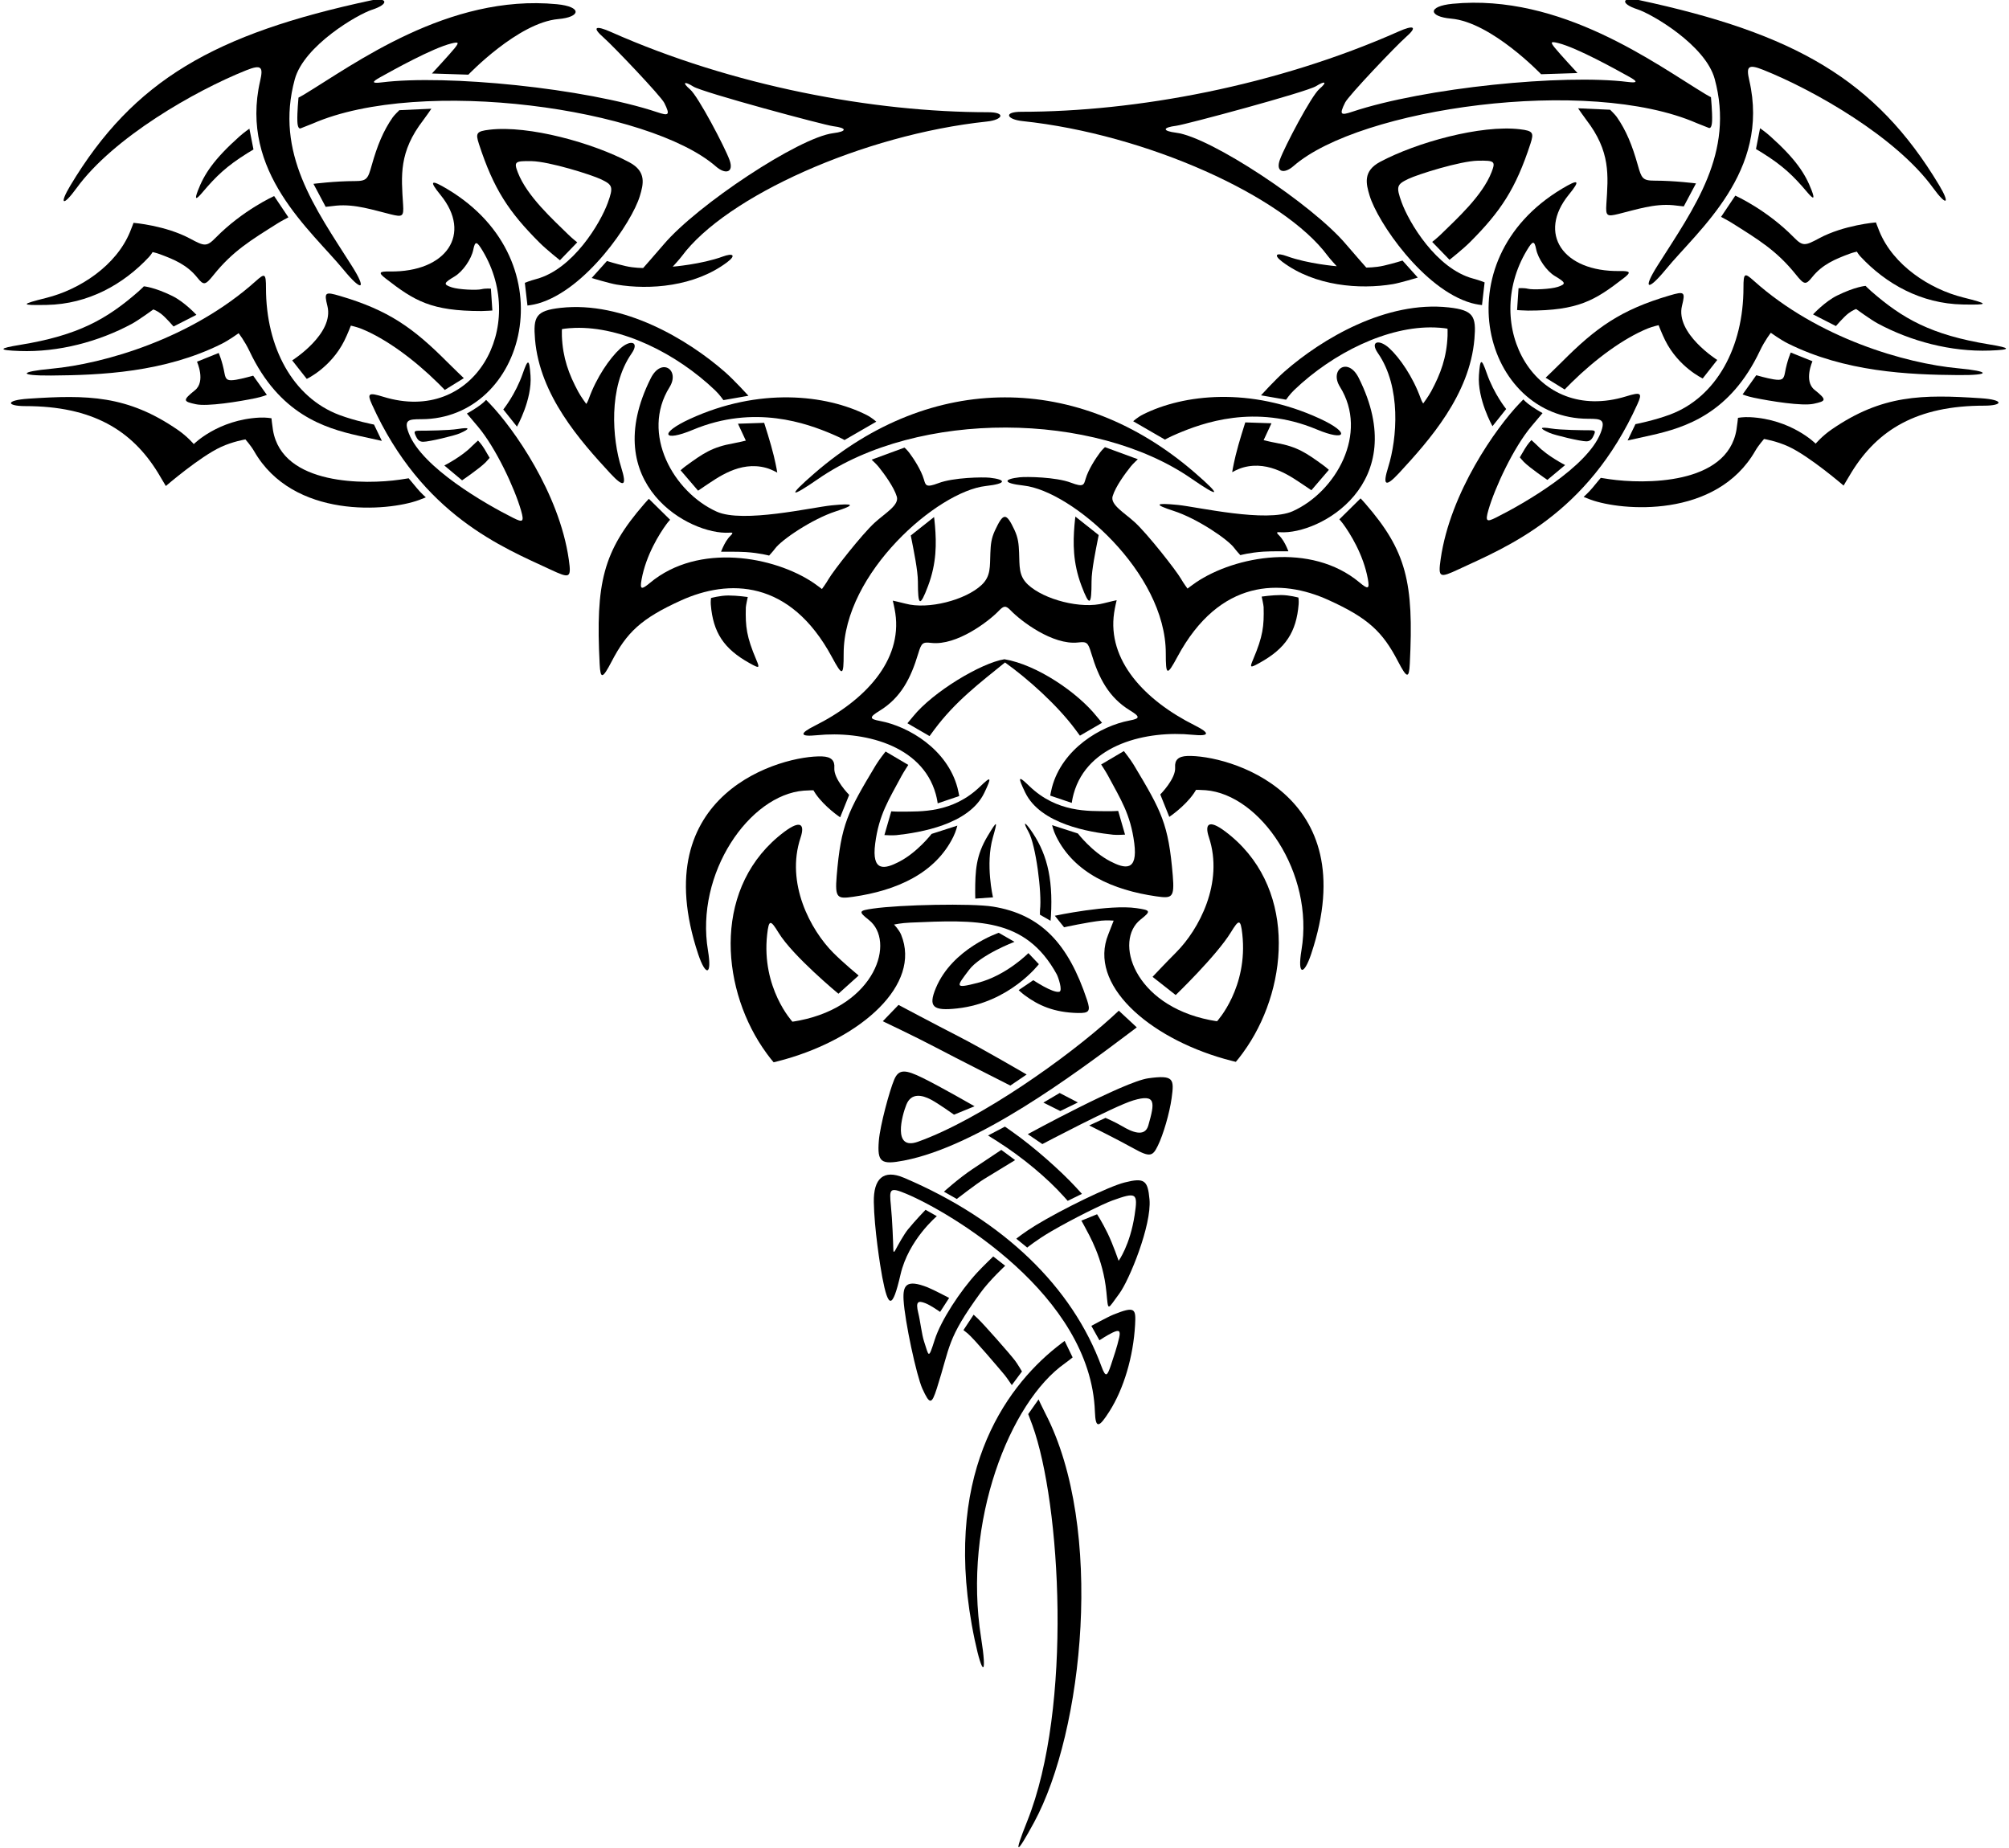 <?xml version="1.0" encoding="UTF-8"?>
<svg xmlns="http://www.w3.org/2000/svg" xmlns:xlink="http://www.w3.org/1999/xlink" width="575pt" height="529pt" viewBox="0 0 575 529" version="1.1">
<g id="surface1">
<path style=" stroke:none;fill-rule:nonzero;fill:rgb(0%,0%,0%);fill-opacity:1;" d="M 292.664 34.664 C 328.152 38.414 367.383 56.156 379.996 73.223 C 380.664 74.125 382.586 76.211 382.586 76.211 C 382.586 76.211 374.367 75.543 368.336 73.336 C 365.25 72.203 364.375 72.961 367.039 74.961 C 376.336 81.93 389.152 82.918 398.664 81.336 C 400.664 81 405.789 79.461 405.789 79.461 L 401.414 74.586 C 401.414 74.586 398.973 75.371 396.086 76.039 C 393.566 76.625 391.039 76.586 391.039 76.586 C 391.039 76.586 387.426 72.492 385.164 69.836 C 375.535 58.492 346.445 39.223 336.664 38 C 332.613 37.492 332.656 36.504 336.664 36 C 339.336 35.664 374 26.336 376.664 24.664 C 379.336 23 379.961 23.457 377.625 25.461 C 375.289 27.461 367.664 42 366.336 45.664 C 365 49.336 367.539 49.875 370.211 47.539 C 389.18 30.941 454.523 21.68 485.629 35.246 C 486.203 35.496 488.156 36.266 489.09 36.617 C 489.457 36.758 489.953 36.473 490.02 34.586 C 490.109 32.102 489.699 27.816 489.699 27.816 C 489.699 27.816 488.973 27.465 488.176 26.98 C 473.887 18.352 446.832 -1.926 415.75 1.082 C 408.449 1.789 408.875 4.77 415.336 5.332 C 426.848 6.34 441.086 21.25 441.086 21.25 L 451.5 20.914 C 451.5 20.914 446.336 15.332 445 13.668 C 443.664 12 443.828 11.789 446 12.332 C 451.367 13.676 462.426 19.828 466.336 22 C 468.656 23.289 468.887 23.836 465.875 23.457 C 447.449 21.156 407.758 25.082 387 32 C 383.801 33.066 383.199 32.934 385 29.336 C 386 27.336 399.664 13 402.336 10.668 C 405.953 7.5 404.508 7.145 400.336 9 C 365.332 24.555 325.109 32 292.336 32 C 287.086 32 288.109 34.184 292.664 34.664 "/>
<path style=" stroke:none;fill-rule:nonzero;fill:rgb(0%,0%,0%);fill-opacity:1;" d="M 412.5 67 C 411.379 68.105 409.914 69.25 409.914 69.25 L 414.875 74.375 C 414.875 74.375 418.711 71.336 420.711 69.336 C 429.516 60.527 433.836 54.027 438.039 41.125 C 439.062 37.992 438.805 37.449 435 37 C 423.793 35.68 405.398 40.785 395 46.336 C 390 49 391 52.664 392 56 C 394.258 63.523 407.379 82.824 421.125 86.75 C 422.586 87.164 424.164 87.336 424.164 87.336 L 424.914 80.836 C 424.914 80.836 423.547 80.254 421.656 79.754 C 411.086 76.938 403.266 63.699 401.164 57.914 C 399.523 53.387 399.797 52.801 403 51.25 C 405.828 49.879 418 46.086 423 46 C 427.754 45.922 428.109 46.156 426.914 49.25 C 424.285 56.07 416.781 62.781 412.5 67 "/>
<path style=" stroke:none;fill-rule:nonzero;fill:rgb(0%,0%,0%);fill-opacity:1;" d="M 465.414 113.461 C 439.281 121.5 424.023 93.289 437 71.664 C 438.633 68.945 439.145 68.723 439.664 71.336 C 440.211 74.062 442.676 77.605 445 79 C 448.094 80.855 448.406 81.27 445.836 82.125 C 443.836 82.789 438.664 83 437.336 82.664 C 436.164 82.375 434.625 82.5 434.625 82.5 L 434.207 88.762 C 434.207 88.762 436.355 88.914 437.336 88.914 C 451.703 88.914 456.465 86.016 464.664 79.664 C 466.918 77.926 466.715 77.539 463.539 77.586 C 447.348 77.809 439.902 66.879 449.055 55.672 C 452.465 51.492 451.781 51.203 447.082 54.012 C 412.348 74.758 424.715 119.875 454.586 119.875 C 458.25 119.875 459.625 120.039 458.125 123.914 C 454.344 133.688 436.312 144.094 428.164 148.164 C 425.5 149.5 425.051 149.297 426 146 C 427.84 139.617 433.176 128.125 438.336 122 C 440.336 119.625 441.5 118.25 441.5 118.25 C 441.5 118.25 440.316 117.629 438.5 116.414 C 436.836 115.309 436 114.336 436 114.336 C 436 114.336 435.508 114.836 434.891 115.477 C 428.238 122.422 415.062 140.938 412.336 160.039 C 411.562 165.445 412.023 165.512 417.586 162.914 C 431.094 156.613 454.324 147.441 468.664 115.664 C 470.129 112.43 469.625 112.164 465.414 113.461 "/>
<path style=" stroke:none;fill-rule:nonzero;fill:rgb(0%,0%,0%);fill-opacity:1;" d="M 463.246 61.238 C 468.328 59.996 473.48 58.238 478.863 58.738 C 479.953 58.84 481.914 59.086 481.914 59.086 L 485.414 52.5 C 485.414 52.5 479.25 51.711 473.586 51.711 C 470.113 51.711 469.828 51.066 468.738 47.191 C 467.16 41.59 465.449 37.371 462.734 33.473 C 462.27 32.809 460.836 31.414 460.836 31.414 L 451.664 31 C 451.664 31 453.23 33.289 454 34.289 C 461.004 43.379 460.297 50.168 459.758 58.449 C 459.535 61.863 459.926 62.055 463.246 61.238 "/>
<path style=" stroke:none;fill-rule:nonzero;fill:rgb(0%,0%,0%);fill-opacity:1;" d="M 468.664 2.668 C 472.734 3.977 488.125 12.906 490.762 22.586 C 496.523 43.73 484.938 59.43 474.445 75.965 C 470.039 82.906 471.57 83.465 476.754 77.148 C 486.059 65.801 506.711 49.184 500.664 23 C 499.77 19.105 500.23 18.227 504.664 20 C 519.395 25.891 542.699 39.262 553.211 53.711 C 557.238 59.254 558.203 58.34 555 53 C 536.867 22.777 513.672 9.57 469 0 C 464.336 -1 463.473 0.992 468.664 2.668 "/>
<path style=" stroke:none;fill-rule:nonzero;fill:rgb(0%,0%,0%);fill-opacity:1;" d="M 517.238 55.008 C 519.098 57.211 519.488 57.051 518.504 54.469 C 516.691 49.727 513.938 45.5 506.621 38.961 C 505.223 37.711 503.75 36.711 503.75 36.711 L 502.586 42.664 C 502.586 42.664 503.297 43.074 504.406 43.77 C 510.258 47.43 513.254 50.281 517.238 55.008 "/>
<path style=" stroke:none;fill-rule:nonzero;fill:rgb(0%,0%,0%);fill-opacity:1;" d="M 537.898 66.215 C 537.312 64.77 536.914 63.664 536.914 63.664 C 536.914 63.664 527.758 64.391 520.664 68.211 C 516.625 70.387 515.98 70.551 513.426 67.949 C 505.605 59.988 496.664 56 496.664 56 L 492.586 62.086 C 492.586 62.086 494.617 63.145 495.543 63.73 C 503.355 68.648 508.504 71.742 514 78.586 C 516.371 81.535 516.812 81.652 518.664 79.336 C 521.531 75.754 525.133 74.203 529.441 72.613 C 530.441 72.246 531.461 72.039 531.461 72.039 C 531.461 72.039 531.887 72.789 532.465 73.41 C 539.777 81.254 549.836 86.934 561.75 87.16 C 569.43 87.305 569.309 87.008 561.84 85.137 C 552.309 82.754 541.871 75.938 537.898 66.215 "/>
<path style=" stroke:none;fill-rule:nonzero;fill:rgb(0%,0%,0%);fill-opacity:1;" d="M 569.359 98.59 C 552.727 95.879 544.562 91.215 535.598 83.395 C 534.477 82.414 533.961 81.836 533.961 81.836 C 533.961 81.836 531.047 82.031 525.836 84.586 C 522.34 86.289 518.914 90 518.914 90 L 525.461 93.336 C 525.461 93.336 527.75 90.664 529.086 89.664 C 530.32 88.738 531.25 88.461 531.25 88.461 C 531.25 88.461 535.43 91.512 537.414 92.586 C 546.898 97.691 558.375 100.746 569.496 100.352 C 575.789 100.129 575.645 99.613 569.359 98.59 "/>
<path style=" stroke:none;fill-rule:nonzero;fill:rgb(0%,0%,0%);fill-opacity:1;" d="M 560.383 105.422 C 545.43 104.031 520.336 96.852 501.961 80.375 C 499.367 78.055 498.996 78.031 499 82.336 C 499.008 99.328 491.297 113.672 478 118.664 C 473.457 120.371 468.086 121.414 468.086 121.414 L 465.836 126.086 C 465.836 126.086 469.949 125.188 472.496 124.613 C 482.414 122.395 495.207 118.375 503.711 100.414 C 505.133 97.41 506.836 95.262 506.836 95.262 C 506.836 95.262 509.605 97.262 511.664 98.289 C 528.078 106.492 546.285 107.266 560.5 107.371 C 569.926 107.438 569.699 106.289 560.383 105.422 "/>
<path style=" stroke:none;fill-rule:nonzero;fill:rgb(0%,0%,0%);fill-opacity:1;" d="M 512.539 100.914 C 512.539 100.914 511.5 103.211 510.875 106.711 C 510.523 108.676 509.957 108.953 507.586 108.586 C 505.809 108.305 502.664 107.414 502.664 107.414 L 498.75 112.914 C 498.75 112.914 500.062 113.453 501.934 113.84 C 506.766 114.848 515.801 116.301 519.086 115.586 C 522.648 114.805 523.02 114.531 519.336 111.586 C 516.191 109.07 518.75 103.414 518.75 103.414 L 512.539 100.914 "/>
<path style=" stroke:none;fill-rule:nonzero;fill:rgb(0%,0%,0%);fill-opacity:1;" d="M 477.836 84.586 C 463.875 88.688 456.82 93.762 447.039 103.586 C 445.254 105.383 442.375 108.125 442.375 108.125 L 447.836 111.5 C 447.836 111.5 448.555 110.719 449.828 109.469 C 456.602 102.812 464.598 96.871 471.664 94 C 472.969 93.473 474.711 93.086 474.711 93.086 C 474.711 93.086 475.699 95.648 476.586 97.414 C 480.441 105.133 487.336 108.336 487.336 108.336 L 491.5 103.039 C 491.5 103.039 479.434 95.438 481.414 87.5 C 482.414 83.5 482.086 83.336 477.836 84.586 "/>
<path style=" stroke:none;fill-rule:nonzero;fill:rgb(0%,0%,0%);fill-opacity:1;" d="M 567 114 C 550.082 112.871 538.676 112.992 524.238 122.934 C 521.465 124.844 519.664 127 519.664 127 C 519.664 127 512.754 120 500.836 119.414 C 498.98 119.324 497.434 119.605 497.434 119.605 C 497.434 119.605 497.227 121.641 497 123 C 494.344 138.945 470.344 138.578 460.68 137.176 C 459.219 136.961 458.164 136.789 458.164 136.789 C 458.164 136.789 457.023 138.121 455.836 139.586 C 454.75 140.914 453.25 142.25 453.25 142.25 C 453.25 142.25 454.148 142.621 455.242 143.023 C 464.051 146.262 491.211 148.578 502.414 129 C 503.281 127.492 504.887 125.66 504.887 125.66 C 504.887 125.66 508.445 126.23 511.914 127.836 C 517.922 130.605 527.664 139 527.664 139 C 527.664 139 529.133 136.484 529.93 135.191 C 537.418 123.023 548.672 116.125 567.875 116.125 C 573.289 116.125 573.742 114.449 567 114 "/>
<path style=" stroke:none;fill-rule:nonzero;fill:rgb(0%,0%,0%);fill-opacity:1;" d="M 456.027 124.867 C 456.773 123.324 456.691 123.164 454.836 123.164 C 453.164 123.164 446.715 123.102 444 122.664 C 440.66 122.133 440.395 122.535 443.5 123.914 C 445 124.586 452.336 126.336 454 126.336 C 454.922 126.336 455.5 125.961 456.027 124.867 "/>
<path style=" stroke:none;fill-rule:nonzero;fill:rgb(0%,0%,0%);fill-opacity:1;" d="M 438.309 125.977 C 438.309 125.977 437.301 127.008 436.465 128.41 C 435.375 130.234 434.996 130.93 434.996 130.93 C 434.996 130.93 435.828 131.91 436.125 132.211 C 437.918 134.008 442.875 137.375 442.875 137.375 L 447.961 133.125 C 447.961 133.125 442.961 130.586 440.125 127.664 C 439.629 127.156 438.309 125.977 438.309 125.977 "/>
<path style=" stroke:none;fill-rule:nonzero;fill:rgb(0%,0%,0%);fill-opacity:1;" d="M 423.289 107.375 C 422.797 114.258 427.164 122 427.164 122 L 431.086 117.086 C 431.086 117.086 427.605 112.801 425.539 106.875 C 423.992 102.422 423.637 102.582 423.289 107.375 "/>
<path style=" stroke:none;fill-rule:nonzero;fill:rgb(0%,0%,0%);fill-opacity:1;" d="M 400.5 135.336 C 409.059 126.059 420.664 113.051 422 97 C 422.539 90.539 421.797 88.793 414.664 88 C 396.766 86.012 378.348 96.988 367.664 106.336 C 365 108.664 360.914 113.164 360.914 113.164 L 368.086 114.414 C 368.086 114.414 369.16 112.84 370.473 111.59 C 381.539 101.031 397.176 93.281 410.621 93.738 C 412.969 93.816 414.289 94.086 414.289 94.086 C 414.289 94.086 414.359 94.867 414.309 96.133 C 414.047 102.297 412.375 106.922 409.598 112.066 C 408.832 113.48 407.336 115.5 407.336 115.5 C 407.336 115.5 406.953 114.988 406.609 114.027 C 404.414 107.895 400.605 102.391 397.625 99.664 C 394.711 97 392 97.664 394.375 101.086 C 401.102 110.762 399.871 125.547 397.336 133.664 C 395.664 139 396.5 139.664 400.5 135.336 "/>
<path style=" stroke:none;fill-rule:nonzero;fill:rgb(0%,0%,0%);fill-opacity:1;" d="M 366.406 152.355 C 377.645 153.078 404.113 138.539 388.875 108.164 C 385.805 102.047 380.426 105.785 383.5 110.711 C 391.828 124.047 382.352 140.773 370 146.336 C 362.508 149.707 342.699 145.098 337.125 144.539 C 330.461 143.875 330.25 144.414 335.914 146.25 C 342.609 148.414 351.469 154.383 353.312 156.934 C 353.828 157.645 355 158.914 355 158.914 C 355 158.914 357.688 158.168 361.664 157.906 C 363.848 157.762 368.746 157.809 368.746 157.809 C 368.746 157.809 368.652 157.48 368.262 156.629 C 367.707 155.422 367.039 154.195 366.02 153.188 C 365.137 152.324 365.512 152.297 366.406 152.355 "/>
<path style=" stroke:none;fill-rule:nonzero;fill:rgb(0%,0%,0%);fill-opacity:1;" d="M 376.836 122.914 C 385.41 126.508 386.586 123.91 377.75 119.836 C 357.895 110.672 338.699 112.828 327.121 118.656 C 325.512 119.469 324.336 120.586 324.336 120.586 L 333.414 125.836 C 333.414 125.836 334.699 125.098 336.984 124.133 C 344.043 121.141 359.145 115.508 376.836 122.914 "/>
<path style=" stroke:none;fill-rule:nonzero;fill:rgb(0%,0%,0%);fill-opacity:1;" d="M 373.496 139.09 C 374.613 139.82 375.336 140.336 375.336 140.336 L 380.336 134.5 C 380.336 134.5 379.621 133.828 378.723 133.176 C 373.902 129.684 371.316 127.852 365.18 126.77 C 363.734 126.516 361.664 126 361.664 126 L 363.914 121.164 L 356.414 120.914 C 356.414 120.914 354.5 126.836 353.664 130.336 C 352.891 133.594 352.664 135.164 352.664 135.164 C 352.664 135.164 354.25 134.254 355.828 133.812 C 363.449 131.691 369.934 136.766 373.496 139.09 "/>
<path style=" stroke:none;fill-rule:nonzero;fill:rgb(0%,0%,0%);fill-opacity:1;" d="M 389.414 142.664 L 383.336 148.664 C 383.336 148.664 383.809 149.133 384.422 149.977 C 386.328 152.578 390.219 158.691 391.5 165.75 C 392.035 168.695 391.547 168.762 389.086 166.711 C 375.188 155.129 353.508 159.137 342.25 166.75 C 341.305 167.391 339.883 168.488 339.883 168.488 C 339.883 168.488 338.734 166.953 338 165.664 C 336.664 163.336 328.414 152.789 324.75 149.461 C 321.73 146.715 317.715 144.469 318.453 142.027 C 319.301 139.234 322.082 135.48 323.68 133.484 C 324.27 132.742 325.664 131.461 325.664 131.461 L 316.25 128 C 316.25 128 315.473 128.699 314.875 129.492 C 313.609 131.176 311.488 134.422 310.711 137.086 C 310.203 138.805 310.141 139.551 306.535 138.176 C 302.25 136.539 293.781 136.41 291.836 136.625 C 287.312 137.129 286.688 138.293 293 139 C 306.777 140.543 333.664 163.871 333.664 187 C 333.664 193.43 334 193.57 337 188 C 349.082 165.562 366.707 165.637 380.168 171.734 C 391.645 176.93 395.734 180.902 400.086 189.25 C 402.668 194.207 403.277 194.367 403.5 190 C 404.695 166.648 402.52 157.699 390.766 144.152 C 389.934 143.195 389.414 142.664 389.414 142.664 "/>
<path style=" stroke:none;fill-rule:nonzero;fill:rgb(0%,0%,0%);fill-opacity:1;" d="M 360.664 189.664 C 367.945 185.605 371.043 180.926 371.688 172.949 C 371.766 171.996 371.621 171.055 371.621 171.055 C 371.621 171.055 369.016 170.336 366.664 170.336 C 364.094 170.336 361.109 170.777 361.109 170.777 C 361.109 170.777 361.652 173.246 361.664 173.75 C 361.805 179.254 361.469 182.141 358.664 188.75 C 357.617 191.227 357.758 191.289 360.664 189.664 "/>
<path style=" stroke:none;fill-rule:nonzero;fill:rgb(0%,0%,0%);fill-opacity:1;" d="M 312.414 166.414 C 312.414 163.211 313.648 157.301 314.16 154.664 C 314.34 153.738 314.461 153.164 314.461 153.164 L 307.789 147.875 C 307.789 147.875 307.648 148.848 307.52 150.41 C 307.117 155.367 307.027 160.996 309.5 167.586 C 311.871 173.898 312.414 173.273 312.414 166.414 "/>
<path style=" stroke:none;fill-rule:nonzero;fill:rgb(0%,0%,0%);fill-opacity:1;" d="M 330.961 256.586 C 335.43 257.223 336.195 257.027 335.664 250.664 C 334.43 235.812 332.484 232.281 324.465 218.902 C 323.535 217.352 321.664 215 321.664 215 L 315.164 218.836 C 315.164 218.836 316.543 220.949 317.055 221.906 C 320.754 228.836 323.551 232.988 324.641 241.355 C 325.715 249.598 321.906 248.703 317.75 246.539 C 312.539 243.836 308.5 238.586 308.5 238.586 L 301.125 236.211 C 301.125 236.211 301.477 237.781 302.27 239.391 C 307.422 249.867 318.465 254.797 330.961 256.586 "/>
<path style=" stroke:none;fill-rule:nonzero;fill:rgb(0%,0%,0%);fill-opacity:1;" d="M 322 238.914 L 320.039 232.125 C 320.039 232.125 318.523 232.238 316.883 232.211 C 311.719 232.133 302.551 232.703 294.586 225 C 291.438 221.961 291.188 222.199 293.414 226.836 C 297.793 235.934 311.879 238.223 318.609 238.945 C 319.75 239.066 322 238.914 322 238.914 "/>
<path style=" stroke:none;fill-rule:nonzero;fill:rgb(0%,0%,0%);fill-opacity:1;" d="M 297.652 261.844 L 300.684 263.582 C 300.684 263.582 300.758 262.809 300.789 262.25 C 301.469 250.773 299.352 243.684 294.875 237.414 C 293.211 235.086 292.758 235.246 294.375 238.125 C 296.461 241.836 298.25 255.625 297.664 260.5 C 297.609 260.98 297.652 261.844 297.652 261.844 "/>
<path style=" stroke:none;fill-rule:nonzero;fill:rgb(0%,0%,0%);fill-opacity:1;" d="M 339.832 216.402 C 337.219 216.492 336.172 217.59 336.336 219.664 C 336.59 222.895 332.086 227.414 332.086 227.414 L 334.664 233.836 C 334.664 233.836 339.066 230.902 341.68 227.117 C 342.074 226.551 342.305 226.105 342.305 226.105 C 342.305 226.105 343.648 226.09 345.078 226.203 C 360.641 227.438 376.188 249.824 372.5 271.961 C 371.273 279.316 373.199 279.324 375.289 273.039 C 390.742 226.684 351.008 216.004 339.832 216.402 "/>
<path style=" stroke:none;fill-rule:nonzero;fill:rgb(0%,0%,0%);fill-opacity:1;" d="M 350.664 238 C 345.926 234.445 344.742 235.891 346 239.664 C 350.336 252.676 343.141 266.109 336.625 272.625 C 333.625 275.625 329.875 279.625 329.875 279.625 L 336.5 284.836 C 336.5 284.836 348.176 273.59 352.281 266.895 C 354.547 263.203 355.066 262.91 355.562 267.383 C 357.258 282.699 348.336 292.336 348.336 292.336 C 348.336 292.336 347.551 292.242 346.277 291.988 C 324.469 287.668 318.738 269.285 326.461 263.211 C 329.559 260.77 329.297 260.547 325.25 259.961 C 317.465 258.824 301.906 262.137 301.906 262.137 L 304.555 265.438 C 304.555 265.438 311.352 263.949 315.25 263.539 C 316.82 263.379 318.746 263.535 318.746 263.535 C 318.746 263.535 317.801 266.004 317.211 267.461 C 311.395 281.742 328.551 296.902 350.469 303.117 C 351.996 303.551 353.711 303.961 353.711 303.961 C 353.711 303.961 355.07 302.441 356.93 299.664 C 369.012 281.641 371 253.25 350.664 238 "/>
<path style=" stroke:none;fill-rule:nonzero;fill:rgb(0%,0%,0%);fill-opacity:1;" d="M 290.355 269.605 L 285.855 267.02 C 285.855 267.02 272.562 271.473 267.836 282.875 C 265.598 288.273 267.07 289.438 274 288.664 C 288.961 287.004 297.336 276 297.336 276 L 294.336 272.836 C 294.336 272.836 288.086 279.207 279.875 281.336 C 272.961 283.125 273.777 282.406 277.336 277.664 C 280.602 273.312 290.355 269.605 290.355 269.605 "/>
<path style=" stroke:none;fill-rule:nonzero;fill:rgb(0%,0%,0%);fill-opacity:1;" d="M 282.664 239.336 C 279.328 244.895 279.113 249.207 279.109 255.5 C 279.109 256.52 279.148 257.23 279.148 257.23 L 284.211 256.875 C 284.211 256.875 281.98 247.453 284.164 239.75 C 285.539 234.918 285.555 234.523 282.664 239.336 "/>
<path style=" stroke:none;fill-rule:nonzero;fill:rgb(0%,0%,0%);fill-opacity:1;" d="M 85.43 27.941 C 85.43 27.941 85.02 32.227 85.109 34.711 C 85.176 36.598 85.672 36.883 86.039 36.742 C 86.973 36.391 88.926 35.621 89.504 35.371 C 120.605 21.805 185.949 31.066 204.922 47.664 C 207.59 50 210.129 49.461 208.797 45.789 C 207.465 42.125 199.84 27.586 197.504 25.586 C 195.172 23.582 195.797 23.125 198.465 24.789 C 201.129 26.461 235.797 35.789 238.465 36.125 C 242.473 36.629 242.516 37.617 238.465 38.125 C 228.684 39.348 199.594 58.617 189.965 69.961 C 187.703 72.617 184.09 76.711 184.09 76.711 C 184.09 76.711 181.562 76.75 179.047 76.164 C 176.156 75.496 173.715 74.711 173.715 74.711 L 169.34 79.586 C 169.34 79.586 174.465 81.125 176.465 81.461 C 185.977 83.043 198.797 82.055 208.09 75.086 C 210.754 73.086 209.879 72.328 206.797 73.461 C 200.762 75.668 192.547 76.336 192.547 76.336 C 192.547 76.336 194.465 74.25 195.133 73.348 C 207.746 56.281 246.977 38.539 282.465 34.789 C 287.02 34.309 288.047 32.125 282.797 32.125 C 250.02 32.125 209.797 24.68 174.797 9.125 C 170.621 7.27 169.176 7.625 172.797 10.793 C 175.465 13.125 189.129 27.461 190.129 29.461 C 191.93 33.059 191.328 33.191 188.129 32.125 C 167.371 25.207 127.68 21.281 109.254 23.582 C 106.242 23.961 106.473 23.414 108.797 22.125 C 112.703 19.953 123.762 13.801 129.129 12.457 C 131.301 11.914 131.465 12.125 130.129 13.793 C 128.797 15.457 123.629 21.039 123.629 21.039 L 134.047 21.375 C 134.047 21.375 148.281 6.465 159.797 5.457 C 166.254 4.895 166.68 1.914 159.379 1.207 C 128.297 -1.801 101.242 18.477 86.953 27.105 C 86.156 27.59 85.43 27.941 85.43 27.941 "/>
<path style=" stroke:none;fill-rule:nonzero;fill:rgb(0%,0%,0%);fill-opacity:1;" d="M 183.129 56.125 C 184.129 52.789 185.129 49.125 180.129 46.461 C 169.73 40.91 151.336 35.805 140.129 37.125 C 136.324 37.574 136.066 38.117 137.09 41.25 C 141.297 54.152 145.613 60.652 154.422 69.461 C 156.422 71.461 160.254 74.5 160.254 74.5 L 165.215 69.375 C 165.215 69.375 163.75 68.23 162.629 67.125 C 158.348 62.906 150.844 56.195 148.215 49.375 C 147.02 46.281 147.379 46.047 152.129 46.125 C 157.129 46.211 169.301 50.004 172.129 51.375 C 175.332 52.926 175.605 53.512 173.965 58.039 C 171.863 63.824 164.043 77.062 153.473 79.879 C 151.586 80.379 150.215 80.961 150.215 80.961 L 150.965 87.461 C 150.965 87.461 152.547 87.289 154.004 86.875 C 167.75 82.949 180.871 63.648 183.129 56.125 "/>
<path style=" stroke:none;fill-rule:nonzero;fill:rgb(0%,0%,0%);fill-opacity:1;" d="M 140.238 115.602 C 139.621 114.961 139.129 114.461 139.129 114.461 C 139.129 114.461 138.293 115.434 136.629 116.539 C 134.816 117.754 133.629 118.375 133.629 118.375 C 133.629 118.375 134.797 119.75 136.797 122.125 C 141.953 128.25 147.293 139.742 149.129 146.125 C 150.078 149.422 149.629 149.625 146.965 148.289 C 138.816 144.219 120.785 133.812 117.004 124.039 C 115.504 120.164 116.879 120 120.547 120 C 150.414 120 162.781 74.883 128.047 54.137 C 123.348 51.328 122.664 51.617 126.074 55.797 C 135.227 67.004 127.781 77.934 111.59 77.711 C 108.414 77.664 108.211 78.051 110.465 79.789 C 118.664 86.141 123.426 89.039 137.797 89.039 C 138.773 89.039 140.922 88.887 140.922 88.887 L 140.504 82.625 C 140.504 82.625 138.965 82.5 137.797 82.789 C 136.465 83.125 131.297 82.914 129.297 82.25 C 126.727 81.395 127.035 80.98 130.129 79.125 C 132.453 77.73 134.918 74.188 135.465 71.461 C 135.984 68.848 136.496 69.07 138.129 71.789 C 151.105 93.414 135.848 121.625 109.715 113.586 C 105.504 112.289 105 112.555 106.465 115.789 C 120.805 147.566 144.039 156.738 157.547 163.039 C 163.105 165.637 163.566 165.57 162.797 160.164 C 160.066 141.062 146.891 122.547 140.238 115.602 "/>
<path style=" stroke:none;fill-rule:nonzero;fill:rgb(0%,0%,0%);fill-opacity:1;" d="M 123.465 31.125 L 114.297 31.539 C 114.297 31.539 112.859 32.934 112.395 33.598 C 109.68 37.496 107.969 41.715 106.391 47.316 C 105.301 51.191 105.016 51.836 101.547 51.836 C 95.879 51.836 89.715 52.625 89.715 52.625 L 93.215 59.211 C 93.215 59.211 95.176 58.965 96.266 58.863 C 101.648 58.363 106.801 60.121 111.883 61.363 C 115.203 62.18 115.594 61.988 115.371 58.574 C 114.836 50.293 114.125 43.504 121.129 34.414 C 121.898 33.414 123.465 31.125 123.465 31.125 "/>
<path style=" stroke:none;fill-rule:nonzero;fill:rgb(0%,0%,0%);fill-opacity:1;" d="M 21.922 53.836 C 32.43 39.387 55.734 26.016 70.465 20.125 C 74.898 18.352 75.359 19.23 74.465 23.125 C 68.422 49.309 89.07 65.926 98.379 77.273 C 103.559 83.59 105.09 83.031 100.684 76.09 C 90.191 59.555 78.605 43.855 84.367 22.711 C 87.004 13.031 102.395 4.102 106.465 2.793 C 111.656 1.117 110.797 -0.875 106.129 0.125 C 61.461 9.695 38.262 22.902 20.129 53.125 C 16.926 58.465 17.891 59.379 21.922 53.836 "/>
<path style=" stroke:none;fill-rule:nonzero;fill:rgb(0%,0%,0%);fill-opacity:1;" d="M 56.625 54.594 C 55.641 57.176 56.031 57.336 57.891 55.133 C 61.875 50.406 64.871 47.555 70.723 43.895 C 71.832 43.199 72.547 42.789 72.547 42.789 L 71.379 36.836 C 71.379 36.836 69.906 37.836 68.508 39.086 C 61.191 45.625 58.438 49.852 56.625 54.594 "/>
<path style=" stroke:none;fill-rule:nonzero;fill:rgb(0%,0%,0%);fill-opacity:1;" d="M 13.379 87.285 C 25.293 87.059 35.352 81.379 42.664 73.535 C 43.242 72.914 43.672 72.164 43.672 72.164 C 43.672 72.164 44.688 72.371 45.688 72.738 C 49.996 74.328 53.598 75.879 56.465 79.461 C 58.32 81.777 58.758 81.66 61.129 78.711 C 66.625 71.867 71.773 68.773 79.586 63.855 C 80.512 63.27 82.547 62.211 82.547 62.211 L 78.465 56.125 C 78.465 56.125 69.523 60.113 61.703 68.074 C 59.148 70.676 58.504 70.512 54.465 68.336 C 47.371 64.516 38.215 63.789 38.215 63.789 C 38.215 63.789 37.82 64.895 37.23 66.34 C 33.258 76.062 22.82 82.879 13.289 85.262 C 5.824 87.133 5.699 87.43 13.379 87.285 "/>
<path style=" stroke:none;fill-rule:nonzero;fill:rgb(0%,0%,0%);fill-opacity:1;" d="M 37.715 92.711 C 39.699 91.637 43.879 88.586 43.879 88.586 C 43.879 88.586 44.809 88.863 46.047 89.789 C 47.379 90.789 49.672 93.461 49.672 93.461 L 56.215 90.125 C 56.215 90.125 52.789 86.414 49.297 84.711 C 44.082 82.156 41.172 81.961 41.172 81.961 C 41.172 81.961 40.656 82.539 39.531 83.52 C 30.566 91.34 22.406 96.004 5.77 98.715 C -0.516 99.738 -0.66 100.254 5.637 100.477 C 16.754 100.871 28.23 97.816 37.715 92.711 "/>
<path style=" stroke:none;fill-rule:nonzero;fill:rgb(0%,0%,0%);fill-opacity:1;" d="M 102.633 124.738 C 105.18 125.312 109.297 126.211 109.297 126.211 L 107.047 121.539 C 107.047 121.539 101.672 120.496 97.129 118.789 C 83.832 113.797 76.121 99.453 76.129 82.461 C 76.133 78.156 75.762 78.18 73.172 80.5 C 54.793 96.977 29.703 104.156 14.746 105.547 C 5.43 106.414 5.203 107.562 14.629 107.496 C 28.844 107.391 47.051 106.617 63.465 98.414 C 65.527 97.387 68.297 95.387 68.297 95.387 C 68.297 95.387 69.996 97.535 71.422 100.539 C 79.922 118.5 92.715 122.52 102.633 124.738 "/>
<path style=" stroke:none;fill-rule:nonzero;fill:rgb(0%,0%,0%);fill-opacity:1;" d="M 55.797 111.711 C 52.113 114.656 52.48 114.93 56.047 115.711 C 59.328 116.426 68.363 114.973 73.195 113.965 C 75.066 113.578 76.379 113.039 76.379 113.039 L 72.465 107.539 C 72.465 107.539 69.32 108.43 67.547 108.711 C 65.172 109.078 64.605 108.801 64.254 106.836 C 63.629 103.336 62.59 101.039 62.59 101.039 L 56.379 103.539 C 56.379 103.539 58.938 109.195 55.797 111.711 "/>
<path style=" stroke:none;fill-rule:nonzero;fill:rgb(0%,0%,0%);fill-opacity:1;" d="M 127.297 111.625 L 132.754 108.25 C 132.754 108.25 129.879 105.508 128.09 103.711 C 118.309 93.887 111.254 88.812 97.297 84.711 C 93.047 83.461 92.715 83.625 93.715 87.625 C 95.695 95.562 83.629 103.164 83.629 103.164 L 87.797 108.461 C 87.797 108.461 94.688 105.258 98.547 97.539 C 99.43 95.773 100.422 93.211 100.422 93.211 C 100.422 93.211 102.16 93.598 103.465 94.125 C 110.535 96.996 118.527 102.938 125.301 109.594 C 126.574 110.844 127.297 111.625 127.297 111.625 "/>
<path style=" stroke:none;fill-rule:nonzero;fill:rgb(0%,0%,0%);fill-opacity:1;" d="M 119.297 139.711 C 118.105 138.246 116.965 136.914 116.965 136.914 C 116.965 136.914 115.91 137.086 114.449 137.301 C 104.789 138.703 80.785 139.07 78.129 123.125 C 77.902 121.766 77.699 119.73 77.699 119.73 C 77.699 119.73 76.148 119.449 74.297 119.539 C 62.375 120.125 55.465 127.125 55.465 127.125 C 55.465 127.125 53.664 124.969 50.891 123.059 C 36.453 113.117 25.047 112.996 8.129 114.125 C 1.387 114.574 1.836 116.25 7.254 116.25 C 26.461 116.25 37.711 123.148 45.203 135.316 C 45.996 136.609 47.465 139.125 47.465 139.125 C 47.465 139.125 57.207 130.73 63.215 127.961 C 66.684 126.355 70.246 125.785 70.246 125.785 C 70.246 125.785 71.848 127.617 72.715 129.125 C 83.918 148.703 111.078 146.387 119.887 143.148 C 120.98 142.746 121.879 142.375 121.879 142.375 C 121.879 142.375 120.379 141.039 119.297 139.711 "/>
<path style=" stroke:none;fill-rule:nonzero;fill:rgb(0%,0%,0%);fill-opacity:1;" d="M 131.129 122.789 C 128.414 123.227 121.965 123.289 120.297 123.289 C 118.438 123.289 118.355 123.449 119.102 124.992 C 119.629 126.086 120.207 126.461 121.129 126.461 C 122.797 126.461 130.129 124.711 131.629 124.039 C 134.734 122.66 134.469 122.258 131.129 122.789 "/>
<path style=" stroke:none;fill-rule:nonzero;fill:rgb(0%,0%,0%);fill-opacity:1;" d="M 132.254 137.5 C 132.254 137.5 137.215 134.133 139.004 132.336 C 139.301 132.035 140.137 131.055 140.137 131.055 C 140.137 131.055 139.754 130.359 138.664 128.535 C 137.828 127.133 136.82 126.102 136.82 126.102 C 136.82 126.102 135.5 127.281 135.004 127.789 C 132.172 130.711 127.172 133.25 127.172 133.25 L 132.254 137.5 "/>
<path style=" stroke:none;fill-rule:nonzero;fill:rgb(0%,0%,0%);fill-opacity:1;" d="M 149.59 107 C 147.523 112.926 144.047 117.211 144.047 117.211 L 147.965 122.125 C 147.965 122.125 152.336 114.383 151.84 107.5 C 151.492 102.707 151.137 102.547 149.59 107 "/>
<path style=" stroke:none;fill-rule:nonzero;fill:rgb(0%,0%,0%);fill-opacity:1;" d="M 177.504 99.789 C 174.523 102.516 170.719 108.02 168.52 114.152 C 168.176 115.113 167.797 115.625 167.797 115.625 C 167.797 115.625 166.297 113.605 165.531 112.191 C 162.754 107.047 161.082 102.422 160.82 96.258 C 160.77 94.992 160.84 94.211 160.84 94.211 C 160.84 94.211 162.16 93.941 164.508 93.863 C 177.953 93.406 193.594 101.156 204.66 111.715 C 205.973 112.965 207.047 114.539 207.047 114.539 L 214.215 113.289 C 214.215 113.289 210.129 108.789 207.465 106.461 C 196.785 97.113 178.363 86.137 160.465 88.125 C 153.336 88.918 152.59 90.664 153.129 97.125 C 154.469 113.176 166.07 126.184 174.629 135.461 C 178.629 139.789 179.465 139.125 177.797 133.789 C 175.258 125.672 174.027 110.887 180.754 101.211 C 183.129 97.789 180.422 97.125 177.504 99.789 "/>
<path style=" stroke:none;fill-rule:nonzero;fill:rgb(0%,0%,0%);fill-opacity:1;" d="M 206.867 156.754 C 206.477 157.605 206.383 157.934 206.383 157.934 C 206.383 157.934 211.281 157.887 213.465 158.031 C 217.441 158.293 220.129 159.039 220.129 159.039 C 220.129 159.039 221.301 157.77 221.816 157.059 C 223.664 154.508 232.52 148.539 239.215 146.375 C 244.879 144.539 244.672 144 238.004 144.664 C 232.43 145.223 212.621 149.832 205.129 146.461 C 192.777 140.898 183.301 124.172 191.629 110.836 C 194.703 105.91 189.324 102.172 186.254 108.289 C 171.016 138.664 197.488 153.203 208.727 152.48 C 209.617 152.422 209.992 152.449 209.113 153.312 C 208.09 154.32 207.422 155.547 206.867 156.754 "/>
<path style=" stroke:none;fill-rule:nonzero;fill:rgb(0%,0%,0%);fill-opacity:1;" d="M 241.715 125.961 L 250.797 120.711 C 250.797 120.711 249.617 119.594 248.008 118.781 C 236.43 112.953 217.234 110.797 197.379 119.961 C 188.547 124.035 189.719 126.633 198.297 123.039 C 215.984 115.633 231.086 121.266 238.145 124.258 C 240.43 125.223 241.715 125.961 241.715 125.961 "/>
<path style=" stroke:none;fill-rule:nonzero;fill:rgb(0%,0%,0%);fill-opacity:1;" d="M 196.41 133.301 C 195.508 133.953 194.797 134.625 194.797 134.625 L 199.797 140.461 C 199.797 140.461 200.516 139.945 201.633 139.215 C 205.195 136.891 211.68 131.816 219.301 133.938 C 220.879 134.379 222.465 135.289 222.465 135.289 C 222.465 135.289 222.238 133.719 221.465 130.461 C 220.629 126.961 218.715 121.039 218.715 121.039 L 211.215 121.289 L 213.465 126.125 C 213.465 126.125 211.395 126.641 209.953 126.895 C 203.812 127.977 201.227 129.809 196.41 133.301 "/>
<path style=" stroke:none;fill-rule:nonzero;fill:rgb(0%,0%,0%);fill-opacity:1;" d="M 238.129 188.125 C 241.129 193.695 241.465 193.555 241.465 187.125 C 241.465 163.996 268.352 140.668 282.129 139.125 C 288.441 138.418 287.816 137.254 283.297 136.75 C 281.348 136.535 272.879 136.664 268.594 138.301 C 264.992 139.676 264.926 138.93 264.422 137.211 C 263.641 134.547 261.52 131.301 260.254 129.617 C 259.66 128.824 258.879 128.125 258.879 128.125 L 249.465 131.586 C 249.465 131.586 250.859 132.867 251.449 133.609 C 253.047 135.605 255.828 139.359 256.676 142.152 C 257.414 144.594 253.398 146.84 250.379 149.586 C 246.715 152.914 238.465 163.461 237.129 165.789 C 236.395 167.078 235.246 168.613 235.246 168.613 C 235.246 168.613 233.824 167.516 232.879 166.875 C 221.621 159.262 199.941 155.254 186.047 166.836 C 183.582 168.887 183.094 168.82 183.629 165.875 C 184.914 158.816 188.805 152.703 190.707 150.102 C 191.32 149.258 191.797 148.789 191.797 148.789 L 185.715 142.789 C 185.715 142.789 185.195 143.32 184.363 144.277 C 172.609 157.824 170.434 166.773 171.629 190.125 C 171.855 194.492 172.465 194.332 175.047 189.375 C 179.395 181.027 183.484 177.055 194.961 171.859 C 208.422 165.762 226.051 165.688 238.129 188.125 "/>
<path style=" stroke:none;fill-rule:nonzero;fill:rgb(0%,0%,0%);fill-opacity:1;" d="M 214.02 170.902 C 214.02 170.902 211.035 170.461 208.465 170.461 C 206.113 170.461 203.508 171.18 203.508 171.18 C 203.508 171.18 203.363 172.121 203.441 173.074 C 204.09 181.051 207.184 185.73 214.465 189.789 C 217.375 191.414 217.512 191.352 216.465 188.875 C 213.66 182.266 213.324 179.379 213.465 173.875 C 213.477 173.371 214.02 170.902 214.02 170.902 "/>
<path style=" stroke:none;fill-rule:nonzero;fill:rgb(0%,0%,0%);fill-opacity:1;" d="M 234.129 137.125 C 262.836 117.254 313.184 117.742 341 137 C 348.773 142.383 350.152 142.398 342 135.336 C 308.691 106.469 266.438 106.594 233.129 135.461 C 224.977 142.523 226.355 142.508 234.129 137.125 "/>
<path style=" stroke:none;fill-rule:nonzero;fill:rgb(0%,0%,0%);fill-opacity:1;" d="M 265.629 167.711 C 268.105 161.121 268.016 155.492 267.609 150.535 C 267.48 148.973 267.34 148 267.34 148 L 260.672 153.289 C 260.672 153.289 260.793 153.863 260.973 154.789 C 261.48 157.426 262.715 163.336 262.715 166.539 C 262.715 173.398 263.258 174.023 265.629 167.711 "/>
<path style=" stroke:none;fill-rule:nonzero;fill:rgb(0%,0%,0%);fill-opacity:1;" d="M 291.676 158.164 C 291.574 155.73 291.426 153.992 290.336 151.664 C 287.969 146.625 287.164 146.75 284.797 151.789 C 283.703 154.117 283.555 155.855 283.453 158.289 C 283.289 162.203 283.637 164.906 280.949 167.445 C 276.359 171.773 265.652 174.57 259.129 172.789 C 257.609 172.379 255.527 171.938 255.527 171.938 C 255.527 171.938 256.008 173.871 256.254 175.539 C 258.254 189.078 247.617 200.547 233.129 207.789 C 228.797 209.961 228.797 210.961 233.797 210.461 C 246.793 209.16 263.883 213.062 267.836 227.336 C 268.223 228.734 268.379 229.961 268.379 229.961 L 274.547 227.875 C 274.547 227.875 274.309 226.504 274.047 225.52 C 271.121 214.527 260.141 207.938 251.84 206.375 C 248.805 205.805 248.734 205.312 251.754 203.461 C 257.828 199.734 260.68 194.184 262.797 187.125 C 263.746 183.961 264.082 183.762 266.59 184.039 C 273.852 184.848 283.012 177.844 285.867 174.855 C 287.273 173.383 287.855 173.258 289.266 174.73 C 292.117 177.719 301.277 184.723 308.539 183.914 C 311.047 183.637 311.383 183.836 312.336 187 C 314.449 194.059 317.301 199.609 323.375 203.336 C 326.395 205.188 326.324 205.68 323.289 206.25 C 314.988 207.812 304.008 214.402 301.086 225.395 C 300.82 226.379 300.586 227.75 300.586 227.75 L 306.75 229.836 C 306.75 229.836 306.906 228.609 307.297 227.211 C 311.246 212.938 328.34 209.035 341.336 210.336 C 346.332 210.836 346.336 209.836 342 207.664 C 327.512 200.422 316.879 188.953 318.875 175.414 C 319.121 173.746 319.602 171.812 319.602 171.812 C 319.602 171.812 317.52 172.254 316 172.664 C 309.477 174.445 298.77 171.648 294.18 167.32 C 291.492 164.781 291.844 162.078 291.676 158.164 "/>
<path style=" stroke:none;fill-rule:nonzero;fill:rgb(0%,0%,0%);fill-opacity:1;" d="M 307.707 208.719 C 308.27 209.477 309.086 210.586 309.086 210.586 L 315.414 206.914 C 315.414 206.914 314.605 205.973 313.793 204.965 C 308.32 198.172 296.715 190.25 287.484 188.711 C 280.781 189.773 266.977 198.09 261.336 205.09 C 260.523 206.098 259.715 207.039 259.715 207.039 L 266.047 210.711 C 266.047 210.711 266.859 209.602 267.422 208.844 C 273.508 200.68 280.441 195.5 287.648 189.633 C 294.328 194.41 302.582 201.844 307.707 208.719 "/>
<path style=" stroke:none;fill-rule:nonzero;fill:rgb(0%,0%,0%);fill-opacity:1;" d="M 258.078 222.031 C 258.59 221.074 259.965 218.961 259.965 218.961 L 253.465 215.125 C 253.465 215.125 251.594 217.477 250.664 219.027 C 242.645 232.406 240.699 235.938 239.465 250.789 C 238.934 257.152 239.699 257.348 244.172 256.711 C 256.664 254.922 267.711 249.992 272.859 239.516 C 273.652 237.906 274.004 236.336 274.004 236.336 L 266.629 238.711 C 266.629 238.711 262.59 243.961 257.379 246.664 C 253.223 248.828 249.414 249.723 250.488 241.48 C 251.578 233.113 254.379 228.961 258.078 222.031 "/>
<path style=" stroke:none;fill-rule:nonzero;fill:rgb(0%,0%,0%);fill-opacity:1;" d="M 281.715 226.961 C 283.941 222.324 283.691 222.086 280.547 225.125 C 272.578 232.828 263.41 232.258 258.246 232.336 C 256.605 232.363 255.09 232.25 255.09 232.25 L 253.129 239.039 C 253.129 239.039 255.379 239.191 256.52 239.07 C 263.25 238.348 277.336 236.059 281.715 226.961 "/>
<path style=" stroke:none;fill-rule:nonzero;fill:rgb(0%,0%,0%);fill-opacity:1;" d="M 230.051 226.328 C 231.48 226.215 232.824 226.23 232.824 226.23 C 232.824 226.23 233.059 226.676 233.449 227.242 C 236.062 231.027 240.465 233.961 240.465 233.961 L 243.047 227.539 C 243.047 227.539 238.543 223.02 238.797 219.789 C 238.961 217.715 237.91 216.617 235.297 216.527 C 224.121 216.129 184.387 226.809 199.84 273.164 C 201.934 279.449 203.855 279.441 202.629 272.086 C 198.941 249.949 214.488 227.562 230.051 226.328 "/>
<path style=" stroke:none;fill-rule:nonzero;fill:rgb(0%,0%,0%);fill-opacity:1;" d="M 257.922 267.586 C 257.328 266.129 255.883 264.66 255.883 264.66 C 255.883 264.66 257.914 264.211 260.504 264.102 C 279.387 263.305 293.422 262.477 302.434 278.867 C 302.891 279.703 304.223 283.656 303.184 283.898 C 301.316 284.336 295.746 280.586 295.746 280.586 L 291.555 283.426 C 291.555 283.426 292.371 284.219 293.27 284.887 C 297.234 287.828 301.68 289.828 308.496 289.977 C 311.746 290.047 312.188 289.457 311.117 286.238 C 305.781 270.129 297.953 261.754 284.191 259.52 C 278.148 258.539 257.57 258.965 249.879 260.086 C 245.832 260.672 245.57 260.895 248.672 263.336 C 256.395 269.41 250.66 287.793 228.852 292.113 C 227.578 292.367 226.797 292.461 226.797 292.461 C 226.797 292.461 217.871 282.824 219.566 267.508 C 220.062 263.035 220.582 263.328 222.848 267.02 C 226.953 273.715 239.965 284.461 239.965 284.461 L 245.754 279.25 C 245.754 279.25 241.504 275.75 238.504 272.75 C 231.988 266.234 224.793 252.801 229.129 239.789 C 230.391 236.016 229.203 234.57 224.465 238.125 C 204.129 253.375 206.117 281.766 218.199 299.789 C 220.062 302.566 221.422 304.086 221.422 304.086 C 221.422 304.086 223.133 303.676 224.66 303.242 C 246.578 297.027 263.738 281.867 257.922 267.586 "/>
<path style=" stroke:none;fill-rule:nonzero;fill:rgb(0%,0%,0%);fill-opacity:1;" d="M 252.664 292.336 C 252.664 292.336 262.164 296.836 267.836 299.836 C 273.242 302.695 289.164 310.75 289.164 310.75 L 293.836 307.586 C 293.836 307.586 281 300.082 274.336 296.664 C 267.5 293.164 257.164 287.664 257.164 287.664 L 252.664 292.336 "/>
<path style=" stroke:none;fill-rule:nonzero;fill:rgb(0%,0%,0%);fill-opacity:1;" d="M 328.664 308.664 C 321.66 309.637 294.164 324.664 294.164 324.664 L 298.336 327.5 C 298.336 327.5 318.906 316.629 324.336 315 C 331 313 330.5 315.664 328.664 322.164 C 327.656 325.754 323.715 323.879 321.25 322.414 C 319.188 321.191 316.414 320 316.414 320 L 311.75 322.164 C 311.75 322.164 319.648 326.062 324.445 328.738 C 329.227 331.41 329.93 330.938 331.398 327.949 C 332.926 324.844 334.742 318.664 335.336 314.336 C 336.074 308.887 336.027 307.648 328.664 308.664 "/>
<path style=" stroke:none;fill-rule:nonzero;fill:rgb(0%,0%,0%);fill-opacity:1;" d="M 303.461 318.039 L 308.5 315.586 L 303.289 312.875 L 298.625 315.625 L 303.461 318.039 "/>
<path style=" stroke:none;fill-rule:nonzero;fill:rgb(0%,0%,0%);fill-opacity:1;" d="M 304.441 342.469 C 305.141 343.25 305.586 343.75 305.586 343.75 L 309.664 341.75 C 309.664 341.75 308.961 340.973 307.91 339.832 C 303.691 335.254 296.062 328.43 289.66 323.926 C 288.441 323.066 287.625 322.5 287.625 322.5 L 282.789 325.039 C 282.789 325.039 283.793 325.664 285.27 326.598 C 292.773 331.348 299.824 337.32 304.441 342.469 "/>
<path style=" stroke:none;fill-rule:nonzero;fill:rgb(0%,0%,0%);fill-opacity:1;" d="M 270.164 341.125 L 273.836 343.211 C 273.836 343.211 279.453 338.867 281.664 337.5 C 284.5 335.75 290.539 332.086 290.539 332.086 L 286.586 329.164 C 286.586 329.164 282.336 332 278.336 334.664 C 274.336 337.336 270.164 341.125 270.164 341.125 "/>
<path style=" stroke:none;fill-rule:nonzero;fill:rgb(0%,0%,0%);fill-opacity:1;" d="M 321.836 338.5 C 317.281 339.656 304.012 346.145 296.516 350.695 C 293.121 352.758 290.875 354.586 290.875 354.586 L 294 357.125 C 294 357.125 296.715 354.914 300.773 352.543 C 307.023 348.887 315.73 344.605 318.336 343.664 C 325.289 341.16 325.719 341.438 324.75 347.789 C 323.422 356.504 320.164 360.914 320.164 360.914 C 320.164 360.914 318.551 356.188 317 353 C 315.414 349.75 314 347.586 314 347.586 L 309.5 349.414 C 309.5 349.414 309.801 349.902 310.285 350.82 C 311.746 353.586 315.719 360.156 316.664 369.836 C 317.238 375.648 316.859 374.969 320.336 370.336 C 323.203 366.504 329.664 350.664 329 343.336 C 328.504 337.852 327.574 337.043 321.836 338.5 "/>
<path style=" stroke:none;fill-rule:nonzero;fill:rgb(0%,0%,0%);fill-opacity:1;" d="M 318.73 376.289 C 317.062 376.961 312.355 379.539 312.355 379.539 L 314.664 383.664 C 314.664 383.664 316.855 382.223 318.371 381.492 C 320.211 380.605 320.773 380.816 320.336 382.836 C 319.77 385.43 318.664 388.664 318 390.664 C 316.941 393.844 316.496 394.531 315.281 391.219 C 306.93 368.453 287.32 349.32 258.754 337.156 C 252.762 334.605 249.996 337.48 250.098 344.086 C 250.211 351.574 251.922 362.492 252.516 365.602 C 254.23 374.586 255.426 374.867 257.742 364.832 C 260.027 354.914 268.133 348.141 268.133 348.141 L 264.906 346.312 C 264.906 346.312 261.973 349.34 259.848 351.953 C 258.742 353.309 257.086 356.305 256.246 357.871 C 255.918 358.48 255.707 358.508 255.688 357.871 C 255.621 355.508 255.41 349.449 254.984 345.109 C 254.523 340.391 254.523 339.68 259.43 341.746 C 271.844 346.977 312.18 370.598 313.375 404.086 C 313.551 409.059 314.527 408.754 317.539 404 C 321.656 397.512 324.371 388.32 324.875 379.25 C 325.133 374.613 324.914 373.816 318.73 376.289 "/>
<path style=" stroke:none;fill-rule:nonzero;fill:rgb(0%,0%,0%);fill-opacity:1;" d="M 297.25 400.586 L 294.289 404.789 C 294.289 404.789 294.961 406.52 295.496 408.004 C 303.59 430.379 307.047 488.711 294 521.332 C 289.969 531.41 290.887 531.012 295.961 521.668 C 310.086 495.645 316.172 437.387 299.188 404.594 C 298.23 402.746 297.25 400.586 297.25 400.586 "/>
<path style=" stroke:none;fill-rule:nonzero;fill:rgb(0%,0%,0%);fill-opacity:1;" d="M 304.77 390.281 C 305.789 389.566 307 388.562 307 388.562 L 304.711 383.836 C 304.711 383.836 303.523 384.719 302.312 385.684 C 287.559 397.504 269.156 422.777 278.965 469.383 C 281.223 480.117 282.555 479.828 280.805 468.848 C 275.496 435.52 289.078 401.316 304.77 390.281 "/>
<path style=" stroke:none;fill-rule:nonzero;fill:rgb(0%,0%,0%);fill-opacity:1;" d="M 287.547 393.613 C 288.164 394.355 289.586 396.5 289.586 396.5 L 292.5 392.586 C 292.5 392.586 291.207 390.387 290.508 389.473 C 288.914 387.387 281.566 379.078 279.953 377.543 C 279.184 376.809 278.664 376.336 278.664 376.336 L 275.75 380.75 C 275.75 380.75 276.23 381.117 276.953 381.703 C 278.691 383.109 286.266 392.09 287.547 393.613 "/>
<path style=" stroke:none;fill-rule:nonzero;fill:rgb(0%,0%,0%);fill-opacity:1;" d="M 287.695 362.336 L 284.281 359.664 C 284.281 359.664 281.406 362.41 279.684 364.273 C 274.805 369.551 269.285 378 267.531 383.5 C 265.672 389.324 265.898 388.27 264.488 384.039 C 263.82 382.039 263.387 378.098 262.82 375.836 C 261.98 372.465 262.84 372.277 264.848 373.047 C 266.406 373.648 269.07 375.539 269.07 375.539 L 271.656 371.539 C 271.656 371.539 267.238 369.211 265.57 368.539 C 259.359 366.059 258.383 367.941 258.613 372.125 C 258.945 378.125 262.32 393.836 263.988 397.5 C 266.102 402.152 266.652 402.059 268.113 397.5 C 272.062 385.191 270.883 383.465 280.613 370.086 C 283.281 366.414 287.695 362.336 287.695 362.336 "/>
<path style=" stroke:none;fill-rule:nonzero;fill:rgb(0%,0%,0%);fill-opacity:1;" d="M 325.359 294.09 L 320.219 289.312 C 320.219 289.312 319.441 290.047 318.102 291.262 C 305.672 302.555 280.754 320.371 262.742 326.824 C 255.348 329.473 258.188 319.246 259.414 316.211 C 260.812 312.754 263.891 313.426 266.434 314.758 C 268.555 315.871 273.051 319.082 273.051 319.082 L 278.934 316.676 C 278.934 316.676 269.043 310.996 264.109 308.574 C 259.195 306.16 257.262 305.945 255.949 309.004 C 254.59 312.188 251.902 322.129 251.539 326.484 C 251.02 332.77 252.18 333.473 258.746 332.211 C 279.848 328.152 307.418 307.602 323.312 295.637 C 324.602 294.664 325.359 294.09 325.359 294.09 "/>
</g>
</svg>
